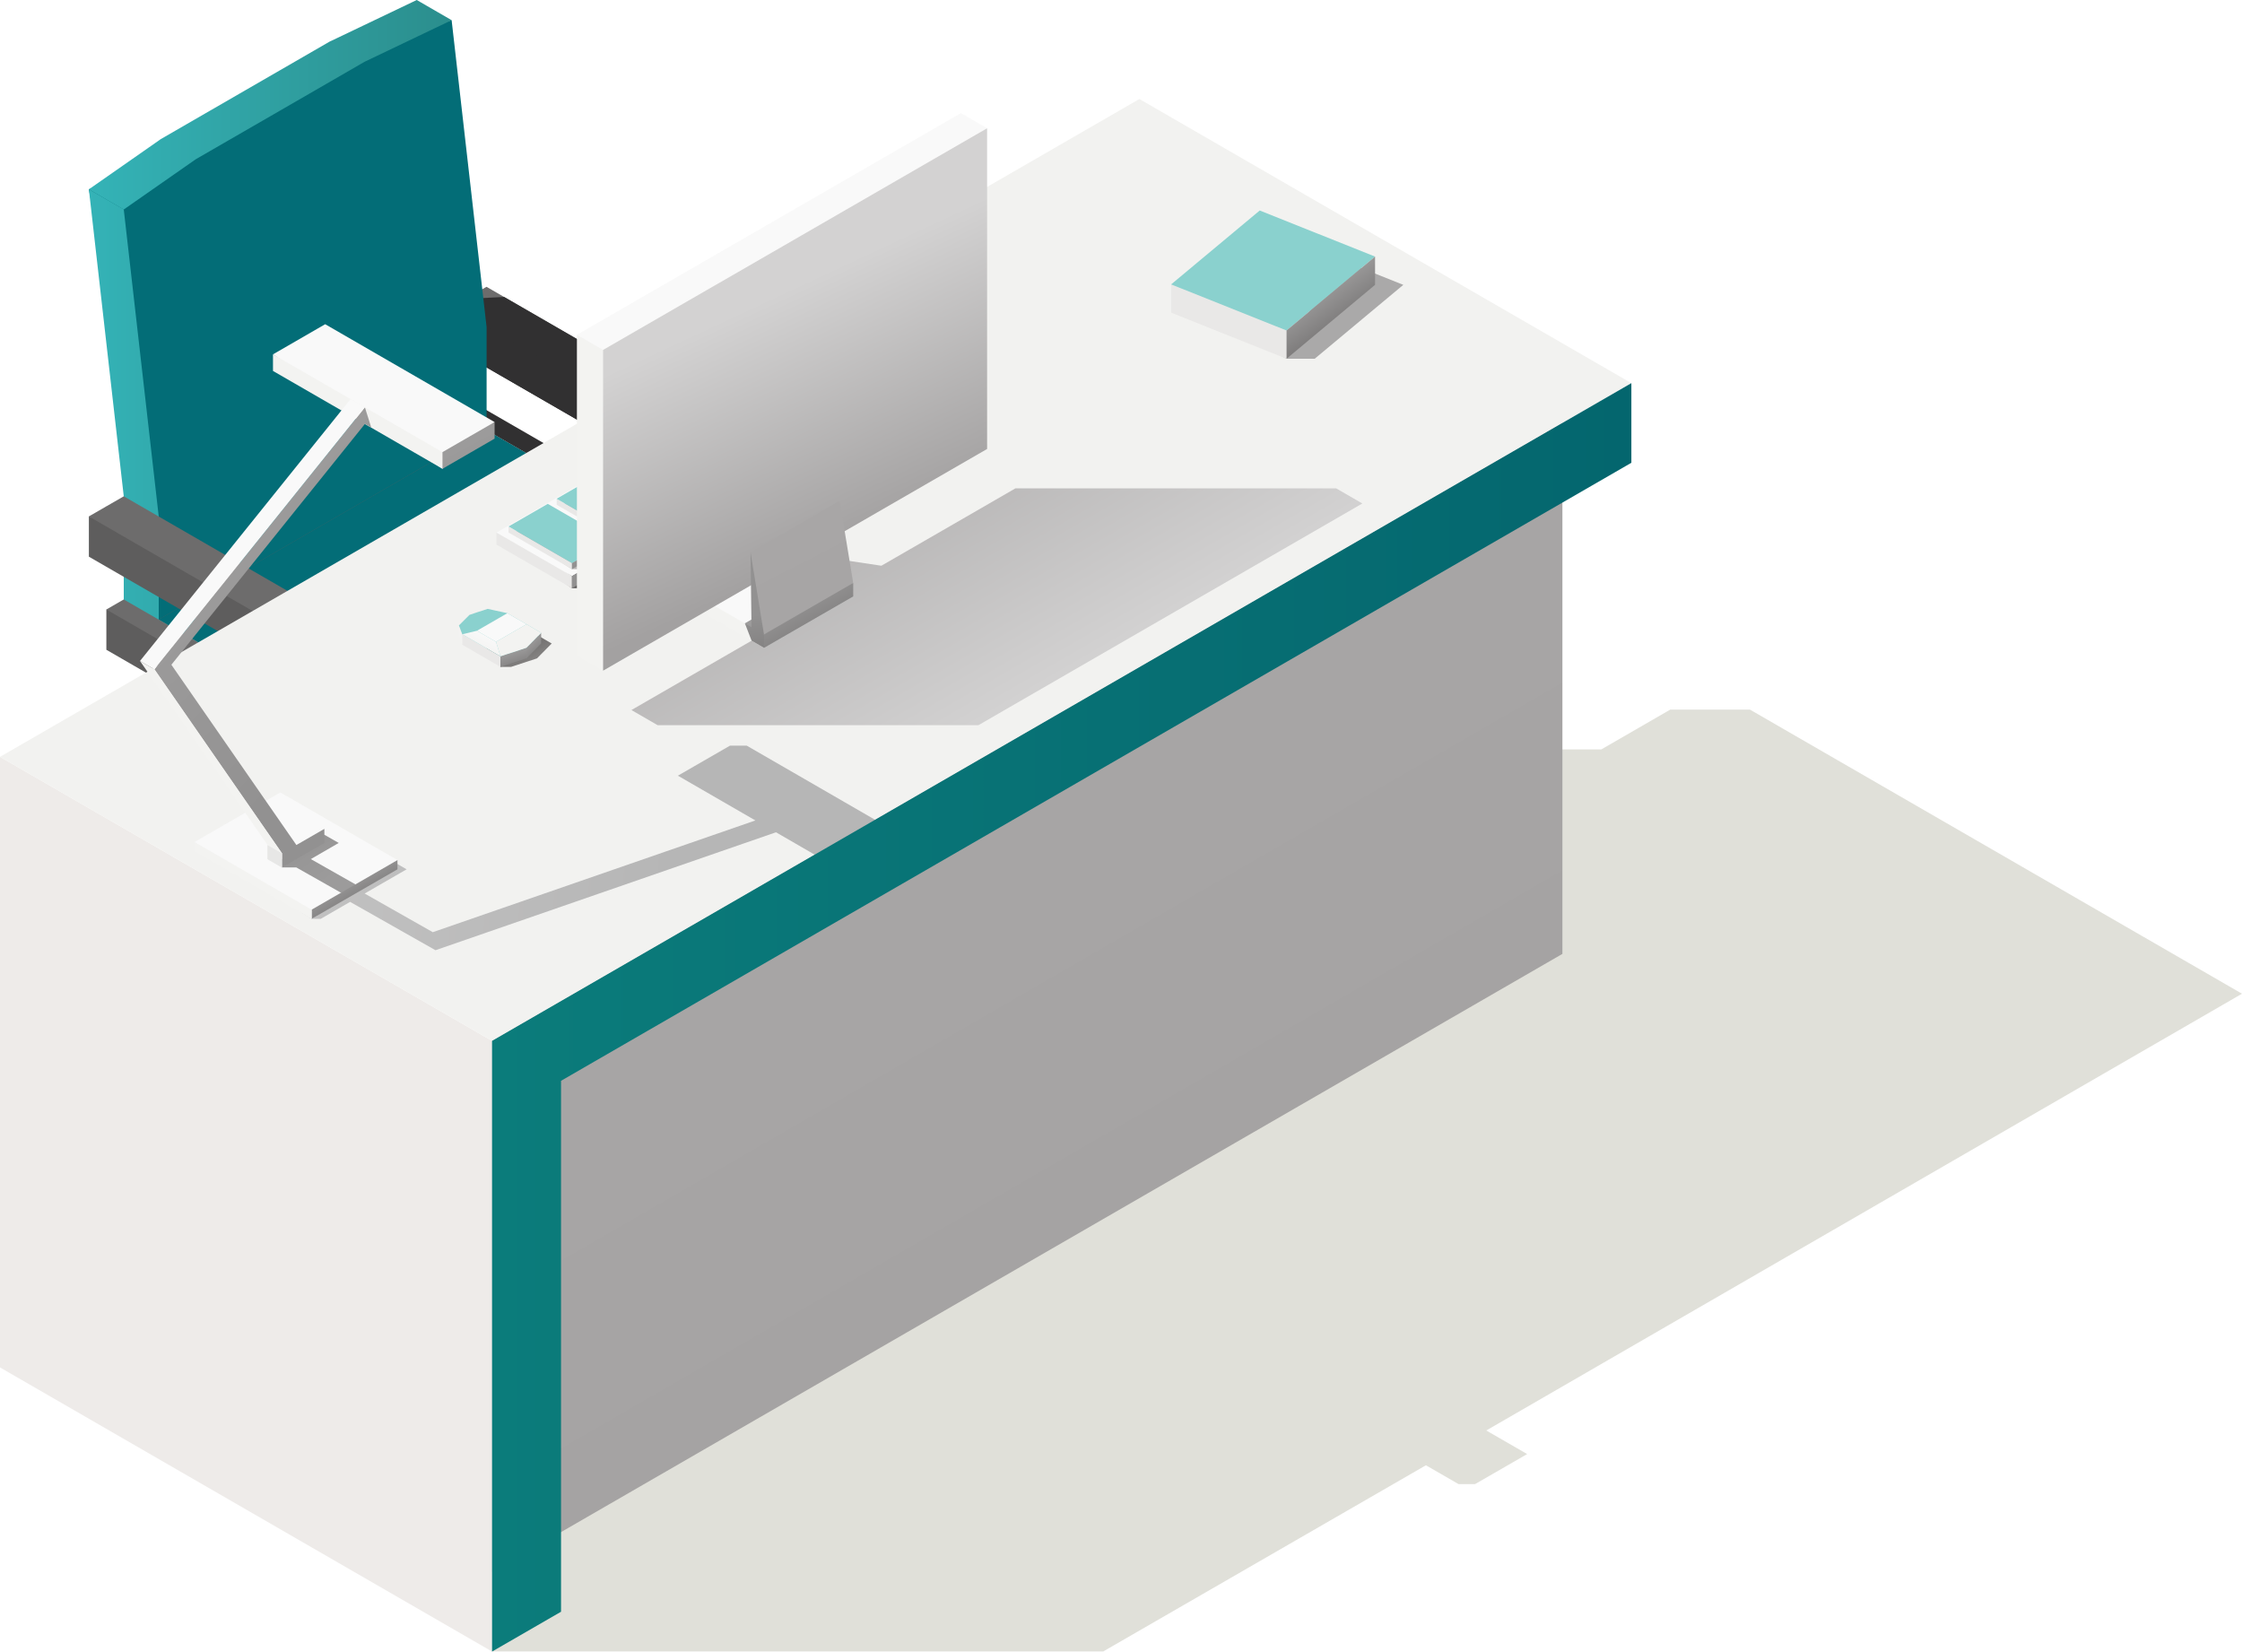 <svg xmlns="http://www.w3.org/2000/svg" xmlns:xlink="http://www.w3.org/1999/xlink" viewBox="0 0 250 184.15"><defs><style>.cls-1{isolation:isolate;}.cls-2{fill:#e0e0d9;mix-blend-mode:multiply;}.cls-10,.cls-11,.cls-12,.cls-13,.cls-14,.cls-15,.cls-16,.cls-17,.cls-18,.cls-19,.cls-2,.cls-20,.cls-21,.cls-22,.cls-23,.cls-24,.cls-25,.cls-26,.cls-27,.cls-28,.cls-29,.cls-3,.cls-30,.cls-31,.cls-32,.cls-33,.cls-34,.cls-35,.cls-36,.cls-37,.cls-38,.cls-39,.cls-4,.cls-40,.cls-41,.cls-42,.cls-43,.cls-44,.cls-45,.cls-46,.cls-5,.cls-6,.cls-7,.cls-8,.cls-9{fill-rule:evenodd;}.cls-3{fill:#313031;}.cls-4{fill:url(#GradientFill_156);}.cls-5{fill:#6d6c6c;}.cls-6{fill:#353635;}.cls-7{fill:#1e1e1e;}.cls-8{fill:#036d77;}.cls-9{fill:#5b5b5b;}.cls-10{fill:url(#Безымянный_градиент_387);}.cls-11{fill:url(#Безымянный_градиент_387-2);}.cls-12{fill:#5e5d5d;}.cls-13{fill:url(#GradientFill_156-2);}.cls-14{fill:url(#GradientFill_156-3);}.cls-15{fill:url(#GradientFill_121);}.cls-16{fill:#eeebe9;}.cls-17{fill:#f2f2f0;}.cls-18{fill:url(#Безымянный_градиент_67);}.cls-19{fill:url(#GradientFill_150);}.cls-20{fill:#e9e8e7;}.cls-21{fill:#f9f9f9;}.cls-22{fill:url(#GradientFill_156-4);}.cls-23{fill:url(#GradientFill_33);}.cls-24{fill:url(#GradientFill_33-2);}.cls-25{fill:#acabab;}.cls-26{fill:#8ad1ce;}.cls-27{fill:#f3f3f1;}.cls-28{fill:url(#GradientFill_33-3);}.cls-29{fill:url(#Безымянный_градиент_67-2);}.cls-30{fill:url(#GradientFill_121-2);}.cls-31{fill:url(#GradientFill_150-2);}.cls-32{fill:url(#GradientFill_152);}.cls-33{fill:url(#GradientFill_152-2);}.cls-34{fill:url(#GradientFill_153);}.cls-35{fill:url(#Безымянный_градиент_411);}.cls-36{fill:url(#GradientFill_33-4);}.cls-37{fill:url(#GradientFill_33-5);}.cls-38{fill:url(#GradientFill_152-3);}.cls-39{fill:url(#GradientFill_33-6);}.cls-40{fill:url(#GradientFill_33-7);}.cls-41{fill:#e7e7e6;}.cls-42{fill:url(#Безымянный_градиент_409);}.cls-43{fill:url(#Безымянный_градиент_395);}.cls-44{fill:url(#GradientFill_152-4);}.cls-45{fill:url(#GradientFill_152-5);}.cls-46{fill:url(#GradientFill_151);}</style><linearGradient id="GradientFill_156" x1="14452.09" y1="39.91" x2="14439.19" y2="54.23" gradientTransform="translate(-14388)" gradientUnits="userSpaceOnUse"><stop offset="0" stop-color="#c0bebe"/><stop offset="1" stop-color="#acabab"/></linearGradient><linearGradient id="Безымянный_градиент_387" x1="14397.91" y1="11.68" x2="14438.36" y2="11.68" gradientTransform="translate(-14388)" gradientUnits="userSpaceOnUse"><stop offset="0" stop-color="#34b3b7"/><stop offset="1" stop-color="#2b8e8d"/></linearGradient><linearGradient id="Безымянный_градиент_387-2" x1="14397.91" y1="55.09" x2="14432.54" y2="55.09" xlink:href="#Безымянный_градиент_387"/><linearGradient id="GradientFill_156-2" x1="14411.82" y1="75.86" x2="14409.07" y2="53.48" xlink:href="#GradientFill_156"/><linearGradient id="GradientFill_156-3" x1="14419.49" y1="79.9" x2="14418.52" y2="71.96" xlink:href="#GradientFill_156"/><linearGradient id="GradientFill_121" x1="14488.68" y1="87.2" x2="14575.86" y2="238.2" gradientTransform="translate(-14388)" gradientUnits="userSpaceOnUse"><stop offset="0" stop-color="#a8a6a6"/><stop offset="0.52" stop-color="#a3a1a1"/><stop offset="1" stop-color="#989898"/></linearGradient><linearGradient id="Безымянный_градиент_67" x1="14504.72" y1="77.27" x2="14460.52" y2="0.72" gradientTransform="translate(-14388)" gradientUnits="userSpaceOnUse"><stop offset="0" stop-color="#d3d2d2"/><stop offset="0.52" stop-color="#a3a1a1"/><stop offset="1" stop-color="#989898"/></linearGradient><linearGradient id="GradientFill_150" x1="14442.15" y1="56.91" x2="14469.41" y2="54.53" gradientTransform="translate(-14388)" gradientUnits="userSpaceOnUse"><stop offset="0" stop-color="#82807f"/><stop offset="1" stop-color="#242223"/></linearGradient><linearGradient id="GradientFill_156-4" x1="14420.21" y1="53.75" x2="14526.58" y2="53.75" xlink:href="#GradientFill_156"/><linearGradient id="GradientFill_33" x1="14471" y1="49.34" x2="14458.34" y2="67.42" gradientTransform="translate(-14388)" gradientUnits="userSpaceOnUse"><stop offset="0" stop-color="#9c9b9b"/><stop offset="1" stop-color="#929191"/></linearGradient><linearGradient id="GradientFill_33-2" x1="14454.78" y1="60.7" x2="14452.7" y2="63.67" xlink:href="#GradientFill_33"/><linearGradient id="GradientFill_33-3" x1="14477.01" y1="66.74" x2="14480.21" y2="73.29" xlink:href="#GradientFill_33"/><linearGradient id="Безымянный_градиент_67-2" x1="14471.82" y1="34.17" x2="14494.75" y2="83.33" xlink:href="#Безымянный_градиент_67"/><linearGradient id="GradientFill_121-2" x1="14475.93" y1="60.39" x2="14500.75" y2="109.09" xlink:href="#GradientFill_121"/><linearGradient id="GradientFill_150-2" x1="14446.64" y1="73.82" x2="14442.21" y2="65.83" xlink:href="#GradientFill_150"/><linearGradient id="GradientFill_152" x1="14445.35" y1="72.55" x2="14446.07" y2="74.75" gradientTransform="translate(-14388)" gradientUnits="userSpaceOnUse"><stop offset="0" stop-color="#9c9b9b"/><stop offset="1" stop-color="#797777"/></linearGradient><linearGradient id="GradientFill_152-2" x1="14447.08" y1="71.55" x2="14448.68" y2="73.15" xlink:href="#GradientFill_152"/><linearGradient id="GradientFill_153" x1="14441.43" y1="72.49" x2="14442.28" y2="70.65" gradientTransform="translate(-14388)" gradientUnits="userSpaceOnUse"><stop offset="0" stop-color="#f3f3f1"/><stop offset="1" stop-color="#f9f9f9"/></linearGradient><linearGradient id="Безымянный_градиент_411" x1="14463.47" y1="95.21" x2="14323.73" y2="85.44" gradientTransform="translate(-14388)" gradientUnits="userSpaceOnUse"><stop offset="0" stop-color="#b6b6b6"/><stop offset="1" stop-color="#dcdbdb"/></linearGradient><linearGradient id="GradientFill_33-4" x1="14428.43" y1="46.38" x2="14431.64" y2="52.42" xlink:href="#GradientFill_33"/><linearGradient id="GradientFill_33-5" x1="14424.54" y1="98.23" x2="14420.16" y2="91.74" xlink:href="#GradientFill_33"/><linearGradient id="GradientFill_152-3" x1="14426.78" y1="97.86" x2="14428.59" y2="101.01" xlink:href="#GradientFill_152"/><linearGradient id="GradientFill_33-6" x1="14413.85" y1="61.21" x2="14430.07" y2="76.87" xlink:href="#GradientFill_33"/><linearGradient id="GradientFill_33-7" x1="14439.92" y1="49.05" x2="14447.84" y2="63.95" xlink:href="#GradientFill_33"/><linearGradient id="Безымянный_градиент_409" x1="14442.87" y1="113.44" x2="14569.91" y2="113.44" gradientTransform="translate(-14388)" gradientUnits="userSpaceOnUse"><stop offset="0" stop-color="#0b7c7b"/><stop offset="1" stop-color="#04666e"/></linearGradient><linearGradient id="Безымянный_градиент_395" x1="14534.54" y1="35.35" x2="14524.45" y2="20.94" gradientTransform="translate(-14388)" gradientUnits="userSpaceOnUse"><stop offset="0" stop-color="#aaa9a9"/><stop offset="1" stop-color="#dcdbdb"/></linearGradient><linearGradient id="GradientFill_152-4" x1="14535.11" y1="32.53" x2="14537.85" y2="36.31" xlink:href="#GradientFill_152"/><linearGradient id="GradientFill_152-5" x1="14476.43" y1="65.63" x2="14480.01" y2="72.09" xlink:href="#GradientFill_152"/><linearGradient id="GradientFill_151" x1="14472.85" y1="75.29" x2="14471.92" y2="68.65" gradientTransform="translate(-14388)" gradientUnits="userSpaceOnUse"><stop offset="0" stop-color="#797777"/><stop offset="1" stop-color="#929191"/></linearGradient></defs><title>desk</title><g class="cls-1"><g id="Layer_2" data-name="Layer 2"><g id="Layer_1-2" data-name="Layer 1"><path class="cls-2" d="M123,184.15l36-20.77,3.64,2.1h1.84l5.81-3.35h0l-4.56-2.63L250,110.8,195.13,79.12h-8.88l-7.69,4.44H134.74l21.91,12.65-31.82,18.37V109l-70,7.05v68.09H123Z"/><polygon class="cls-3" points="65.68 54.57 50.36 45.73 52.31 44.61 67.62 53.45 65.68 54.57"/><polygon class="cls-4" points="50.36 50.22 50.36 45.73 65.68 54.57 69.28 49.64 50.36 38.72 50.36 34.23 71.58 46.48 71.58 50.97 65.68 59.06 50.36 50.22"/><polygon class="cls-5" points="79.87 46.77 75.98 49.02 50.36 34.22 54.25 31.98 79.87 46.77"/><polygon class="cls-6" points="75.98 53.51 75.98 49.02 50.36 34.23 50.36 38.72 75.98 53.51"/><polygon class="cls-3" points="65.52 42.98 59.07 41.5 50.36 34.22 51.91 33.33 56.22 33.11 69.41 40.73 65.52 42.98"/><polygon class="cls-3" points="67.77 48.77 65.52 42.98 50.36 34.23 50.36 38.72 67.77 48.77"/><polygon class="cls-7" points="75.98 53.51 75.98 49.02 79.87 46.77 79.87 51.26 75.98 53.51"/><polygon class="cls-8" points="54.26 36.48 50.36 2.25 39.65 5.4 20.66 16.38 9.91 21.11 13.81 42.14 14.94 58.24 14.94 74.23 25.55 68.09 44.54 57.11 54.26 52.47 54.26 36.48"/><polygon class="cls-9" points="44.54 84.58 17.7 69.08 54.25 47.97 81.1 63.47 84.1 71.39 58.25 86.32 44.54 84.58"/><polygon class="cls-8" points="25.47 73.57 17.69 69.08 54.25 47.97 77.4 61.33 69.81 65.71 61.77 71.32 33.69 73.57 25.47 73.57"/><polygon class="cls-10" points="50.36 2.25 40.65 6.89 31.25 12.32 21.84 17.75 13.8 23.36 9.91 21.11 17.76 15.63 17.91 15.52 17.93 15.51 27.35 10.07 36.77 4.63 36.79 4.62 36.97 4.54 46.47 0 50.36 2.25"/><polygon class="cls-11" points="44.54 89.07 44.54 84.58 17.7 69.09 17.7 57.59 13.8 23.35 9.91 21.11 13.8 55.34 13.8 66.84 13.8 66.84 13.8 71.33 44.54 89.07"/><polygon class="cls-5" points="27.17 76.8 14.99 72.78 11.86 67.96 13.8 66.84 29.12 75.68 27.17 76.8"/><polygon class="cls-12" points="11.86 72.45 11.86 67.96 27.17 76.8 30.77 71.87 11.86 60.95 11.86 56.46 33.08 68.71 33.08 73.2 27.17 81.29 11.86 72.45"/><polygon class="cls-13" points="29.07 74.2 30.77 71.87 11.86 60.95 11.86 58.48 13.16 57.21 33.08 68.71 33.08 73.2 31.38 75.53 29.07 74.2"/><polygon class="cls-14" points="27.17 81.29 33.08 73.2 35.02 72.08 29.12 80.17 27.17 81.29"/><polygon class="cls-12" points="35.53 76.86 35.53 72.37 17.52 59.88 9.91 57.58 9.91 62.07 35.53 76.86"/><polygon class="cls-7" points="35.53 76.86 35.53 72.37 39.41 70.13 39.42 74.62 35.53 76.86"/><polygon class="cls-5" points="39.41 70.13 35.52 72.37 14.96 60.5 9.91 57.58 13.8 55.34 39.41 70.13"/><polygon class="cls-15" points="54.87 116.06 54.87 175.27 174.22 106.36 174.22 47.16 54.87 116.06"/><polygon class="cls-16" points="54.87 116.06 54.87 184.15 0 152.47 0 84.39 54.87 116.06"/><polygon class="cls-17" points="54.87 116.06 181.91 42.72 127.05 11.04 0 84.39 54.87 116.06"/><polygon class="cls-18" points="151.91 56.14 148.99 54.45 113.23 54.45 107.38 57.83 107.38 57.83 98.28 63.08 86.03 61.24 76.09 66.98 77.39 67.73 87.58 69.26 70.41 79.17 73.33 80.86 75.24 80.86 109.1 80.86 151.91 56.14"/><polygon class="cls-19" points="93.05 49.47 84.63 44.61 56.71 60.73 63.78 65.59 65.12 65.59 93.05 49.47"/><polygon class="cls-20" points="63.78 65.59 55.36 60.73 55.36 59.38 60.41 61.96 63.78 64.24 63.78 65.59"/><polygon class="cls-21" points="91.7 48.12 83.29 43.26 55.36 59.38 63.78 64.24 91.7 48.12"/><path class="cls-22" d="M68.82,60.94l-7.07-4.08-4.37,2.52,6.39,4.08h.67l4.37-2.52ZM91,48.12,69.81,60.37h-.67l-6.39-4.08L84,44Z"/><polygon class="cls-20" points="63.78 63.46 56.71 59.38 56.71 58.71 63.78 62.79 63.78 63.46"/><polygon class="cls-20" points="69.14 60.37 62.08 56.29 62.07 55.61 69.14 59.69 69.14 60.37"/><polygon class="cls-23" points="63.78 65.59 91.7 49.47 91.7 48.12 63.78 64.24 63.78 65.59"/><polygon class="cls-24" points="63.78 63.46 68.15 60.94 68.15 60.26 63.78 62.79 63.78 63.46"/><polygon class="cls-25" points="69.14 60.37 90.36 48.12 90.35 47.45 69.14 59.69 69.14 60.37"/><path class="cls-26" d="M68.15,60.26l-7.07-4.08-4.37,2.52,7.07,4.08,4.37-2.52Zm22.2-12.82L69.14,59.69l-7.07-4.08L83.29,43.36Z"/><polygon class="cls-21" points="95.14 65 86.03 59.74 76.08 65.48 80.75 69.29 85.19 70.74 95.14 65"/><polygon class="cls-27" points="85.19 72.24 76.09 66.98 76.08 65.48 85.19 70.74 85.19 72.24"/><polygon class="cls-27" points="67.25 74.78 64.33 73.09 64.33 37.33 104.31 22.77 67.25 74.78"/><polygon class="cls-21" points="110.07 14.3 107.15 12.61 64.33 37.33 67.25 39.02 110.07 14.3"/><polygon class="cls-28" points="86.08 67.76 83.06 69.5 83.79 70.24 85.19 70.74 95.14 65 95.59 65.26 93 63.77 86.56 60.05 85.72 59.92 87.94 65.48 89.76 66.53 86.08 67.76"/><polygon class="cls-29" points="110.07 50.06 67.25 74.78 67.25 39.02 110.07 14.3 110.07 50.06"/><polygon class="cls-30" points="95.14 65 93.63 55.84 83.69 61.58 84.4 69.01 85.19 70.74 91.4 68.44 95.14 65"/><polygon class="cls-31" points="57.25 69.28 61.52 71.75 59.88 73.41 56.99 74.36 55.81 74.36 52.35 69.74 54.38 69.07 55.23 69.17 55.56 69.07 57.25 69.28"/><polygon class="cls-27" points="51.17 69.74 52.67 70.76 51.55 71.89 51.17 70.92 51.17 69.74"/><polygon class="cls-20" points="55.81 73.18 51.55 70.72 51.55 71.89 55.81 74.36 55.81 73.18"/><polygon class="cls-32" points="55.81 73.18 58.7 72.23 59.34 72.12 58.7 73.41 55.81 74.36 55.81 73.18"/><polygon class="cls-33" points="60.34 70.56 58.7 72.23 58.7 73.41 60.34 71.75 60.34 70.56"/><polygon class="cls-26" points="56.58 68.37 57.64 68.99 58.71 69.6 60.34 70.56 59.93 70.98 59.52 71.4 59.11 71.82 58.7 72.23 57.98 72.47 57.26 72.71 56.54 72.94 55.81 73.18 51.55 70.72 51.45 70.47 51.36 70.23 51.27 69.98 51.17 69.74 51.47 69.44 51.76 69.15 52.05 68.86 52.35 68.56 52.85 68.39 53.36 68.22 53.87 68.06 54.38 67.89 56.58 68.37"/><polygon class="cls-27" points="58.71 69.6 60.34 70.56 59.93 70.98 59.52 71.4 59.11 71.82 58.7 72.23 57.98 72.47 57.26 72.71 56.54 72.94 55.81 73.18 55.31 71.56 58.71 69.6"/><polygon class="cls-21" points="56.58 68.37 57.64 68.99 58.71 69.6 55.31 71.56 54.24 70.95 53.18 70.33 56.58 68.37"/><polygon class="cls-34" points="51.55 70.72 55.81 73.18 55.31 71.56 53.18 70.33 51.55 70.72"/><polygon class="cls-35" points="22.71 94.91 32.28 89.39 45.34 96.93 40.66 99.63 48.26 103.94 84.23 91.48 75.59 86.49 81.4 83.14 83.24 83.14 83.25 83.13 102.14 94.04 102.14 94.04 96.33 97.4 94.48 97.4 86.53 92.8 48.56 105.95 39.04 100.56 35.77 102.45 34.75 102.45 22.71 94.91"/><polygon class="cls-21" points="30.44 39.51 49.34 52.27 55.15 47.06 36.26 36.15 30.44 39.51"/><polygon class="cls-27" points="49.34 50.41 30.44 39.51 30.44 41.36 49.34 52.27 49.34 50.41"/><polygon class="cls-36" points="40.69 45.42 39.89 46.81 41.4 47.68 40.69 45.42"/><polygon class="cls-21" points="21.69 93.89 31.26 88.36 44.32 95.9 34.75 102.45 21.69 93.89"/><polygon class="cls-37" points="39.64 98.61 39.04 99.45 38.02 99.54 33.04 96.72 31.44 96.72 31.43 95.8 36.16 93.07 37.77 93.99 34.66 95.79 34.66 95.79 39.64 98.61"/><polygon class="cls-21" points="31.44 95.14 36.17 92.42 34.56 91.49 29.84 94.22 31.44 95.14"/><polygon class="cls-38" points="34.75 102.45 44.32 96.93 44.32 95.9 34.75 101.43 34.75 102.45"/><polygon class="cls-27" points="21.69 93.89 21.69 94.91 34.75 102.45 34.75 101.43 21.69 93.89"/><polygon class="cls-39" points="31.44 95.14 17.56 75.12 17.22 74.63 17.82 73.88 40.69 45.42 40.69 47.27 19.11 74.12 33.05 94.22 36.17 92.42 36.17 94 31.44 96.72 31.44 95.14"/><polygon class="cls-40" points="49.34 50.41 55.15 47.06 55.15 48.91 49.34 52.27 49.34 50.41"/><polygon class="cls-41" points="29.84 94.22 31.44 95.14 31.44 96.72 29.84 95.8 29.84 94.22"/><polygon class="cls-41" points="29.84 94.22 31.44 95.14 31.44 96.72 29.84 95.8 29.84 94.22"/><polygon class="cls-27" points="29.84 94.22 31.44 95.14 17.22 74.63 15.61 73.7 29.84 94.22"/><polygon class="cls-21" points="39.09 44.5 40.69 45.42 17.22 74.63 15.61 73.7 39.09 44.5"/><polygon class="cls-42" points="62.56 120.51 181.91 51.6 181.91 42.72 54.87 116.06 54.87 184.15 62.56 179.71 62.56 120.51"/><polygon class="cls-43" points="156.48 31.76 146.6 40 143.46 40 133.74 34.86 143.62 26.62 156.48 31.76"/><polygon class="cls-20" points="143.46 40 146.16 34.41 130.59 31.71 130.59 34.86 143.46 40"/><polygon class="cls-26" points="153.33 28.61 143.46 36.85 130.59 31.71 140.47 23.47 153.33 28.61"/><polygon class="cls-44" points="143.46 40 143.46 36.85 153.33 28.61 153.33 31.76 143.46 40"/><polygon class="cls-45" points="95.14 65 95.14 66.5 85.19 72.24 84.38 71.05 85.19 70.74 95.14 65"/><polygon class="cls-46" points="83.69 61.58 83.8 69.94 83.06 69.5 83.81 71.44 85.19 72.24 85.19 70.74 83.69 61.58"/></g></g></g></svg>